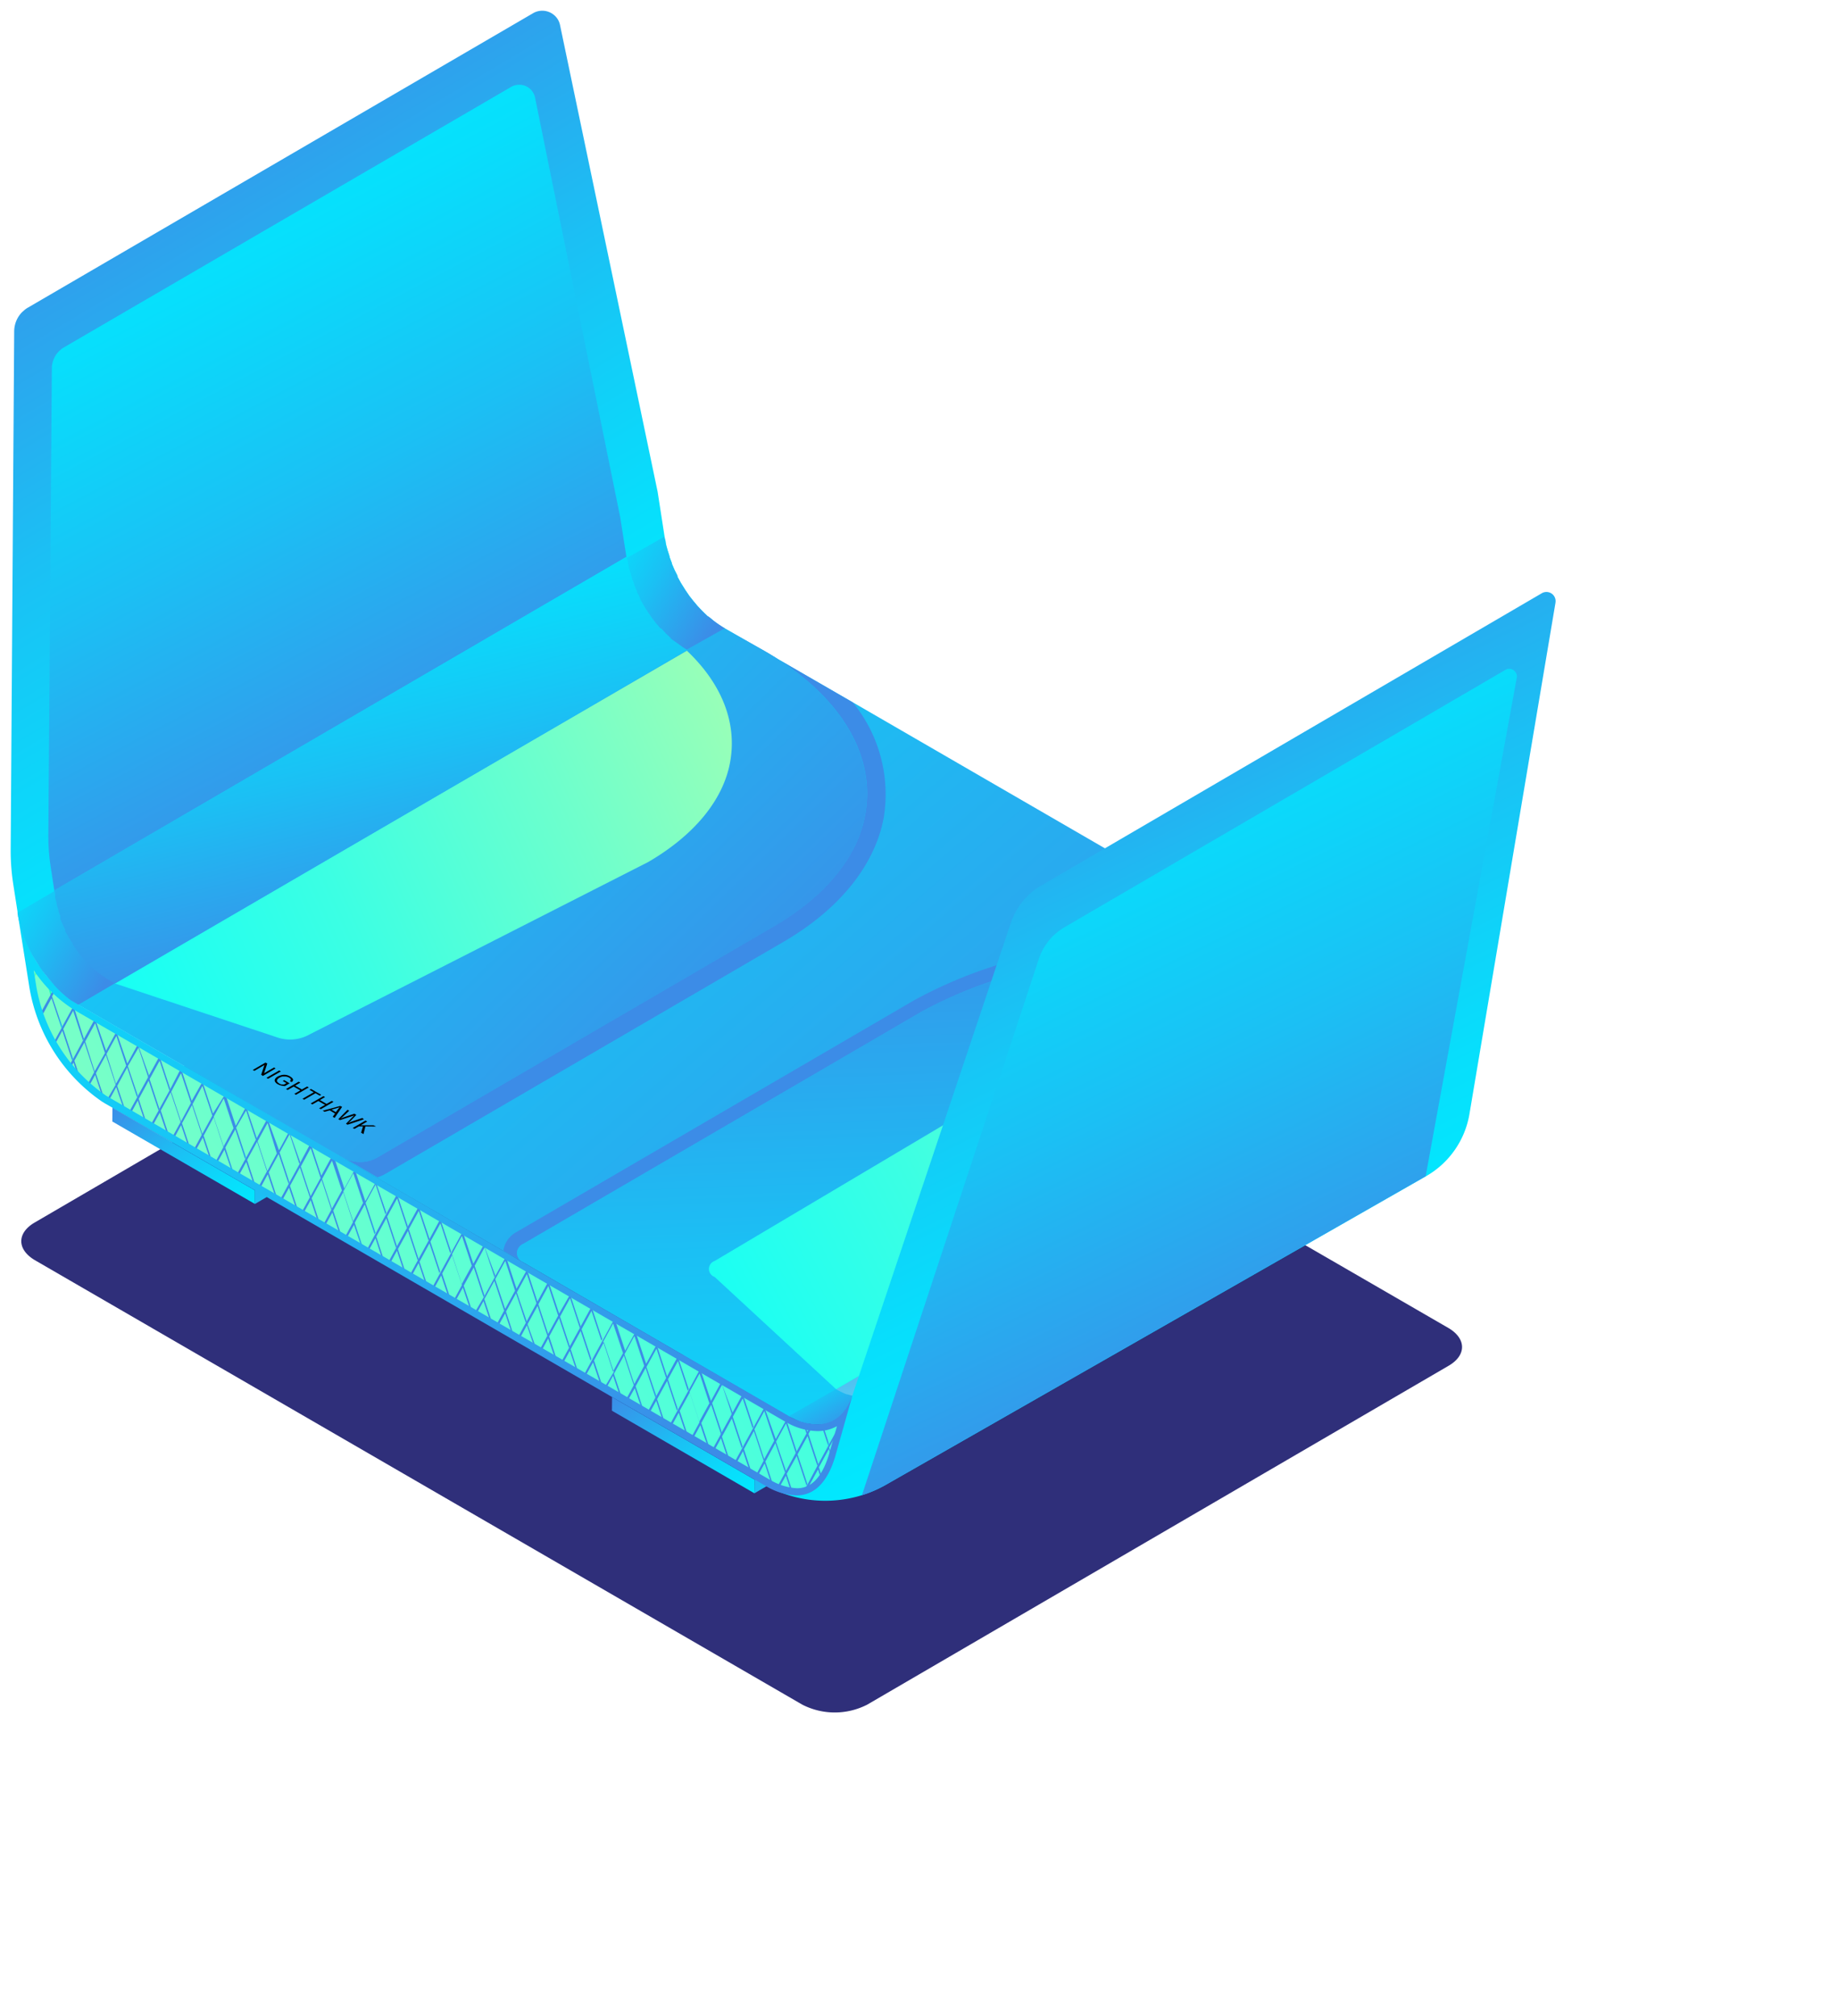 <svg xmlns="http://www.w3.org/2000/svg" width="155" height="170" viewBox="0 0 155 170"><style><![CDATA[.B{fill-rule:nonzero}.C{fill:url(#F)}.D{fill:url(#G)}]]></style><defs><linearGradient x1="26.192%" y1="1.408%" x2="60.955%" y2="81.251%" id="A"><stop stop-color="#3C8CE7" offset="0%"/><stop stop-color="#3A8FE8" offset="3%"/><stop stop-color="#1BC0F4" offset="47%"/><stop stop-color="#07DFFC" offset="81%"/><stop stop-color="#00EAFF" offset="100%"/></linearGradient><linearGradient x1="-6.626%" y1="0%" x2="108.057%" y2="96.12%" id="B"><stop stop-color="#3C8CE7" offset="0%"/><stop stop-color="#3A8FE8" offset="5.58%"/><stop stop-color="#1BC0F4" offset="47%"/><stop stop-color="#07DFFC" offset="81%"/><stop stop-color="#00EAFF" offset="100%"/></linearGradient><linearGradient x1="0%" y1="50%" x2="100%" y2="50%" id="C"><stop stop-color="#1966CD" offset="0%"/><stop stop-color="#3BADD2" offset="100%"/></linearGradient><linearGradient x1="0%" y1="50.012%" x2="100%" y2="50.012%" id="D"><stop stop-color="#1966CD" offset="0%"/><stop stop-color="#3BADD2" offset="100%"/></linearGradient><linearGradient x1="95.186%" y1="76.201%" x2="-35.644%" y2="-13.253%" id="E"><stop stop-color="#3C8CE7" offset="1%"/><stop stop-color="#3A8FE8" offset="3%"/><stop stop-color="#1BC0F4" offset="47%"/><stop stop-color="#07DFFC" offset="81%"/><stop stop-color="#00EAFF" offset="100%"/></linearGradient><linearGradient x1="69.554%" y1="74.182%" x2="111.504%" y2="133.774%" id="F"><stop stop-color="#3C8CE7" offset="1%"/><stop stop-color="#3A8FE8" offset="3%"/><stop stop-color="#1BC0F4" offset="47%"/><stop stop-color="#07DFFC" offset="81%"/><stop stop-color="#00EAFF" offset="100%"/></linearGradient><linearGradient x1="93.878%" y1="75.307%" x2="-35.644%" y2="-13.253%" id="G"><stop stop-color="#3C8CE7" offset="0%"/><stop stop-color="#3A8FE8" offset="3%"/><stop stop-color="#1BC0F4" offset="47%"/><stop stop-color="#07DFFC" offset="81%"/><stop stop-color="#00EAFF" offset="100%"/></linearGradient><linearGradient x1="32.281%" y1="2.878%" x2="67.821%" y2="86.811%" id="H"><stop stop-color="#56CCF2" offset="0%"/><stop stop-color="#2F80ED" offset="100%"/></linearGradient><linearGradient x1="42.481%" y1="32.235%" x2="62.057%" y2="77.099%" id="I"><stop stop-color="#2F80ED" offset="0%"/><stop stop-color="#56CCF2" offset="100%"/></linearGradient><linearGradient x1="47.178%" y1="-22.816%" x2="61.086%" y2="158.155%" id="J"><stop stop-color="#3C8CE7" offset="0%"/><stop stop-color="#3A8FE8" offset="3%"/><stop stop-color="#1BC0F4" offset="47%"/><stop stop-color="#07DFFC" offset="81%"/><stop stop-color="#00EAFF" offset="100%"/></linearGradient><linearGradient x1="125.918%" y1="39.196%" x2="-12.362%" y2="77.681%" id="K"><stop stop-color="#B3FFAB" offset="0%"/><stop stop-color="#B1FFAC" offset="1%"/><stop stop-color="#6EFFCC" offset="36%"/><stop stop-color="#3CFFE3" offset="65%"/><stop stop-color="#1DFFF2" offset="88%"/><stop stop-color="#12FFF7" offset="100%"/></linearGradient><linearGradient x1="9.92378123e-14%" y1="49.885%" x2="100%" y2="49.885%" id="L"><stop stop-color="#1966CD" offset="0%"/><stop stop-color="#3BADD2" offset="15%"/><stop stop-color="#3BADD2" offset="80%"/><stop stop-color="#1966CD" offset="100%"/></linearGradient><linearGradient x1="0%" y1="50.062%" x2="100%" y2="50.062%" id="M"><stop stop-color="#1966CD" offset="0%"/><stop stop-color="#3BADD2" offset="15%"/><stop stop-color="#3BADD2" offset="80%"/><stop stop-color="#1966CD" offset="100%"/></linearGradient><linearGradient x1="59.553%" y1="90.421%" x2="27.449%" y2="6.253%" id="N"><stop stop-color="#3C8CE7" offset="0%"/><stop stop-color="#3A8FE8" offset="3%"/><stop stop-color="#1BC0F4" offset="47%"/><stop stop-color="#07DFFC" offset="81%"/><stop stop-color="#00EAFF" offset="100%"/></linearGradient><linearGradient x1="-27.208%" y1="84.93%" x2="141.463%" y2="8.648%" id="O"><stop stop-color="#B3FFAB" offset="1%"/><stop stop-color="#B1FFAC" offset="1%"/><stop stop-color="#6EFFCC" offset="36%"/><stop stop-color="#3CFFE3" offset="65%"/><stop stop-color="#1DFFF2" offset="88%"/><stop stop-color="#12FFF7" offset="100%"/></linearGradient><linearGradient x1="17%" y1="50.4%" x2="80%" y2="50.4%" id="P"><stop stop-color="#AAFFA9" offset="0%"/><stop stop-color="#11FFBD" offset="100%"/></linearGradient><linearGradient x1="19.5%" y1="50%" x2="76.5%" y2="50%" id="Q"><stop stop-color="#AAFFA9" offset="0%"/><stop stop-color="#11FFBD" offset="100%"/></linearGradient><linearGradient x1="21.5%" y1="50%" x2="78.5%" y2="50%" id="R"><stop stop-color="#AAFFA9" offset="0%"/><stop stop-color="#11FFBD" offset="100%"/></linearGradient><linearGradient x1="40.5%" y1="50.5%" x2="59.5%" y2="50.5%" id="S"><stop stop-color="#AAFFA9" offset="0%"/><stop stop-color="#11FFBD" offset="100%"/></linearGradient><linearGradient x1="40%" y1="50.5%" x2="60%" y2="50.5%" id="T"><stop stop-color="#AAFFA9" offset="0%"/><stop stop-color="#11FFBD" offset="100%"/></linearGradient><linearGradient x1="40%" y1="50%" x2="60%" y2="50%" id="U"><stop stop-color="#AAFFA9" offset="0%"/><stop stop-color="#11FFBD" offset="100%"/></linearGradient><linearGradient x1="40.5%" y1="50%" x2="59.5%" y2="50%" id="V"><stop stop-color="#AAFFA9" offset="0%"/><stop stop-color="#11FFBD" offset="100%"/></linearGradient><linearGradient x1="39.5%" y1="50.5%" x2="60.5%" y2="50.5%" id="W"><stop stop-color="#AAFFA9" offset="0%"/><stop stop-color="#11FFBD" offset="100%"/></linearGradient><linearGradient x1="41.5%" y1="50.5%" x2="62.5%" y2="50.5%" id="X"><stop stop-color="#AAFFA9" offset="0%"/><stop stop-color="#11FFBD" offset="100%"/></linearGradient></defs><g fill-rule="evenodd"><g class="B"><path d="M61.106 52.984l-.44-.28-.422-.306-.395-.333h-.054l-.377-.36-.153-.153c-.126-.117-.242-.252-.36-.378l-.054-.054-.34-.405-.054-.063-.332-.423-.108-.162-.216-.315-.377-.603-.287-.522v-.08l-.25-.495-.224-.522v-.054l-.198-.522v-.054l-.17-.53-.144-.558c0-.198-.08-.387-.108-.576l-.584-3.765-8.225-39.33c-.034-.182-.1-.356-.198-.513a1.54 1.54 0 0 0-2.083-.513L2.344 25.947c-.088.05-.172.108-.25.17l-.224.198c-.423.427-.664 1-.673 1.603l-.296 43.69c-.008.99.065 1.977.216 2.954l.054.35.305 1.954v.054a11.53 11.53 0 0 0 1.482 3.963l.377.603v.054l.18.252.17.162.224.297.08.1.054.063.072.1.207.234.08.117.054.054.08.1.216.225.216.216.216.207h.054l.126.108.233.19.18.135h.054l.34.234.224.135h.054l3.07-1.8h-.054l-.036.117-.1-.063.1.063.224.135h.054l51.4-29.92z" fill="url(#A)"/><path d="M122.16 111.993c1.51.9 1.518 2.297 0 3.18L73.13 143.75a6.01 6.01 0 0 1-5.469 0L2.937 106.265c-1.518-.9-1.527-2.297 0-3.18L51.92 74.51a6.01 6.01 0 0 1 5.469 0l64.77 37.484z" fill="#2F2F7A"/><path d="M21.497 100.374v1.153L9.473 94.574l.01-1.162z" fill="url(#B)"/></g><path d="M9.482 93.412l54.48-31.747 12.015 6.953-54.48 31.756z" fill="url(#C)"/><g fill="url(#B)" class="B"><path d="M21.497 100.374l54.48-31.756-.01 1.162-54.47 31.747z"/><path d="M63.63 124.772l54.48-31.756-.01 1.153-54.48 31.756z"/><path d="M63.63 124.772l-.01 1.153-12.015-6.962.01-1.153z"/></g><path d="M51.615 117.8l54.47-31.756 12.024 6.962-54.48 31.756z" fill="url(#D)"/><g class="B"><path d="M121.018 87.666l-4.598 2.702-49.873 29.1L44 106.38l-1.58-.9-13.308-7.7h-.054L6.573 84.658 61.016 52.92l10.9 6.304 49.1 28.433z" fill="url(#E)"/><path d="M71.918 59.234L61.142 53.01l3.403 1.927c6.214 3.602 9.312 8.628 8.432 13.68-.62 3.602-3.35 6.935-7.722 9.484l-33.53 19.543c-.417.224-.883.34-1.356.333a2.93 2.93 0 0 1-1.221-.252l2.694 1.558c.23-.077.453-.176.664-.297l33.53-19.543c4.75-2.747 7.758-6.493 8.495-10.52.553-3.456-.398-6.985-2.613-9.69z" class="C"/><path d="M73.47 117.774h-1.4l-.056-.1-.122-.043-.207-.057h-.082l-.215-.1-.21-.055h-.05l-.082-.065-.218-.096-.324-.135-4.017 2.298.374.17.216.108.135.063.207.1.207.08h.063l.153.045.216.063h.216l.208.064h.968l.04-.036.337-.028.095-.063c.14-.05.243-.05.372-.126l.107-.1 3.682-2.288a2.52 2.52 0 0 1-.296.189l-.314.1z" class="D"/></g><path d="M124.35 88.26l-.34.1a2.93 2.93 0 0 1-.395.045h-.593l-.43-.072h-.045l-.458-.126c-.162-.054-.326-.12-.494-.198l-.52-.27-5.298 3.09.52.27c.168.078.332.144.494.198l.458.126h.045l.43.072h.53a2.93 2.93 0 0 0 .395-.045l.34-.1a2.61 2.61 0 0 0 .305-.135l5.298-3.09a2.64 2.64 0 0 1-.242.135z" fill="url(#H)"/><path d="M70.463 117.135l35.945-20.948zm48.894-25.955l-9.32 5.422 9.32-5.43z" fill="#B3B3B3"/><path d="M120.776 90.314l-.34.1a2.93 2.93 0 0 1-.395.045h-.61l-.43-.072h-.045l-.458-.126c-.162-.054-.326-.12-.494-.198l-.52-.27-11.072 6.394L70.5 117.135l.153.1.216.108.135.063.207.1.207.08h.063l.153.045.216.063h1.5l.314-.1a2.52 2.52 0 0 0 .404-.189l46.89-27.325a2.62 2.62 0 0 1-.171.243z" fill="url(#I)"/><g class="B"><path d="M121.01 87.666l-10.982-6.358A48.12 48.12 0 0 0 96.98 79.57l-3.08.1c-5.885.257-11.633 1.856-16.8 4.674l-33.53 19.543c-.605.318-1.022.907-1.122 1.585l1.58.9c-.62-.44-.584-1.1.126-1.504l33.53-19.543c5.02-2.726 10.594-4.266 16.298-4.503 1.006-.063 2.01-.1 3.008-.1 7.66 0 15.077 1.8 20.563 4.944l3.457 2h.01z" class="C"/><path d="M121.01 87.666l-4.598 2.702-45.787 26.712-4.086 2.342-22.377-12.96c-.338-.116-.565-.434-.565-.793s.227-.677.565-.793l33.53-19.543c5.02-2.726 10.594-4.266 16.298-4.503 8.7-.53 17.367 1.252 23.58 4.854l3.44 1.98z" fill="url(#J)"/><path d="M117.444 89.756l-46.93 27.397-10.25-9.474a.71.71 0 0 1 0-1.342L85.17 91.54a38.97 38.97 0 0 1 15.265-4.818 39.29 39.29 0 0 1 17.007 3.035z" fill="url(#K)"/><path d="M72.968 68.654c-.62 3.602-3.35 6.935-7.722 9.484L31.716 97.68a3 3 0 0 1-2.694 0L6.597 84.73 61.06 52.975l3.484 1.963c6.205 3.602 9.312 8.655 8.423 13.716z" class="D"/><path d="M61.582 64.205c-.557 3.206-3 6.205-6.914 8.484L25.852 87.36a3.36 3.36 0 0 1-2.487.117L9.67 82.927l48.257-28.053c2.918 2.765 4.23 6.025 3.655 9.33z" fill="url(#K)"/></g><path d="M1.544 77.29a12 12 0 0 0 1.607 3.918 11.45 11.45 0 0 1-1.607-3.918z" fill="url(#L)"/><path d="M68.622 120.125c.504.047 1.012-.04 1.473-.252-.457.222-.968.31-1.473.252z" fill="url(#M)"/><path d="M4.535 83.02l.198.207L4.5 83v-.072zm.34.34l.08.1-.108-.108z" fill="#CFCFCF"/><path d="M5.657 84.064l-.233-.2zm.233.18l.224.162-.207-.144-.18-.135z" fill="#C2C2C2"/><path d="M2.972 80.903l.35.567-.35-.567zm.358.567l.117.17-.054-.08v-.054zm.73 1l-.054-.072zm-.055-.07l-.072-.1-.224-.297zm-.323-.443l-.242-.342.126.17z" fill="#828282"/><g class="B"><path d="M131.174 50.83l-7.256 43.122c-.375 2.205-1.716 4.126-3.655 5.233l-45.518 26c-.65.374-1.34.676-2.056.9-2.76.858-5.75.532-8.26-.9l-.207-.117a.53.53 0 0 1-.117-.829.53.53 0 0 1 .153-.108l5.53-2.486a.53.53 0 0 0 .242-.225l1.32-2.36.117-.144L85.234 77.85c.447-1.338 1.363-2.467 2.577-3.18l42.204-24.64a.77.77 0 0 1 .837.026c.25.173.375.476.32.776z" fill="url(#A)"/><path d="M127.896 57.234l-7.67 41.96-45.482 25.992c-.65.374-1.34.676-2.056.9l14.906-45.184a4.86 4.86 0 0 1 2.164-2.702l37.167-21.696c.227-.147.522-.136.738.027a.65.65 0 0 1 .232.703z" fill="url(#N)"/><path d="M67.167 125.808a5.18 5.18 0 0 1-2.371-.72l-.233-.126L8.98 92.764l-.224-.135c-3.17-2.202-5.326-5.6-5.98-9.402l-.467-2.91c.955 1.928 2.42 3.555 4.238 4.7l59.903 34.7a5.27 5.27 0 0 0 2.451.693c.8.013 1.573-.288 2.155-.838l-.898 3.16c-.602 2.062-1.59 3.07-3 3.07z" fill="url(#O)"/></g><path d="M3.233 81.84l-.54.955v-.288l.458-.838a1.11 1.11 0 0 0 .081.171z" fill="url(#P)"/><path d="M3.43 85.496v.08a9.99 9.99 0 0 1-.476-1.639l.476 1.558z" fill="url(#Q)"/><path d="M4.346 83.812l-.072.144-.44-1.333a2.35 2.35 0 0 0 .198.243l.314.946z" fill="url(#R)"/><path d="M14.358 91.827l-.072.135-.826-2.504-.844 1.54.826 2.504-.072.144-.835-2.513-.835 1.54.673 2.062-.144-.1-.61-1.828-.61 1.126-.153-.1.69-1.26.072-.144.844-1.54.072-.144.844-1.54.08-.135.027-.054.153.1-.108.19z" class="B C"/><path d="M15.274 90.143l-.072.144-.1-.315.144.08z" fill="url(#S)"/><g class="B C"><path d="M13.47 89.008l-.153-.1.1.306.08-.135-.027-.08zm-1.796-.748l.108-.19-.153-.1v.054-.08l-.153-.1.1.306-.835 1.54-.862-2.504.108-.19-.153-.1v.054-.1l-.153-.1.1.315-.835 1.54-.862-2.504.108-.19-.162-.1v.054l-.072.135-.844 1.54-.08.144-.835 1.54-.08.135-.27.504.126.144.224-.414.36 1.1.198.207-.485-1.45.844-1.54.826 2.504-.575 1.072.135.117.52-.955.593 1.8.153.108-.682-2.053.844-1.54.826 2.513-.718 1.225.153.1.61-1.126.61 1.8.153.1-.682-2 .844-1.558.826 2.513.072-.144-.844-2.486.898-1.54.826 2.504.072-.144-.898-2.504zm-3.69 2.08l-.8-2.513.844-1.54.826 2.513-.87 1.54zm1.796 1.054l-.8-2.513.835-1.522.826 2.504-.862 1.53z"/><path d="M22.54 94.277l-.162-.1.108.315.08-.144-.027-.08zm-1.724-.74l.108-.198-.153-.08v-.08l-.162-.1.108.315-.835 1.54-.826-2.513.1-.19-.153-.1v.054-.08l-.153-.1.108.315-.997 1.585-.826-2.513.1-.19-.153-.1v.054-.08l-.153-.1.108.315-.87 1.54-.826-2.513.1-.19-.17-.117v.054l-.072.144-.826 1.603-.072.135-.826 1.504-.072.144-.69 1.26.144.1.62-1.126.61 1.8.153.08-.682-2.062.835-1.54.835 2.513-.69 1.26.144.1.593-1.1.602 1.8.153.1-.682-2.053.844-1.54.826 2.504-.682 1.26.144.1.62-1.126.602 1.8.153.1-.682-2.062.844-1.54.826 2.504-.682 1.27.144.08.62-1.126.61 1.8.144.08-.682-2.053.844-1.54.826 2.504.08-.144-.835-2.504.844-1.45.826 2.504.08-.135-.835-2.495zm-5.55 1.027l-.826-2.504.826-1.55.835 2.504-.835 1.55zm1.796 1.054l-.826-2.504.835-1.54.835 2.504-.844 1.54zm1.796 1.054l-.835-2.504.844-1.54.826 2.504-.835 1.54z"/><path d="M26.184 96.366l-.153-.1.1.306.08-.144-.027-.072zm-1.724-.748l.108-.19-.153-.1v-.072l-.153-.1.1.306-.835 1.54-.89-2.46.108-.19-.153-.1-.08.144-.835 1.54-.08.135-.835 1.54-.08.144-.69 1.26.153.1.62-1.126.602 1.8.144.08-.673-2.053.844-1.54.826 2.504-.69 1.27.153.1.61-1.126.61 1.8.153.1-.682-2.062.835-1.54.835 2.504.072-.135-.826-2.504.844-1.54.826 2.504.072-.144-.853-2.405zm-1.913 3.134l-.826-2.513.844-1.54.78 2.567-.8 1.486z"/><path d="M31.743 99.86l.108-.19-.153-.1v.054-.08l-.153-.1.108.315-.844 1.54-.826-2.513.1-.19-.153-.1v.054-.08l-.153-.1.108.315-.844 1.54-.826-2.513.1-.19-.153-.1v.054-.1l-.323-.08.1.306-.844 1.54-.826-2.504.108-.19-.153-.1-.08.144-.853 1.603-.072.144-.844 1.54-.072.135-.69 1.27.153.1.61-1.126.61 1.8.153.1-.682-2.062.835-1.54.835 2.513-.69 1.26.144.1.62-1.126.602 1.8.153.1-.673-2.062.835-1.54.826 2.513-.682 1.26.144.1.62-1.126.602 1.8.153.1-.682-2.062.844-1.54.826 2.513-.682 1.26.144.1.62-1.126.602 1.8.144.08-.682-2.062.844-1.54.826 2.513.08-.144-.835-2.504.844-1.54.826 2.504.08-.135-.826-2.414zm-5.55 1.01l-.826-2.504.835-1.54.835 2.504-.844 1.54zm1.796 1.054l-.826-2.504.835-1.54.835 2.504-.844 1.54zm1.796 1.054l-.835-2.504.844-1.54.826 2.504-.835 1.54zm3.592-2.387l-.153-.1.1.315.08-.144-.027-.08z"/><path d="M34.4 103.427l-.08.135-.826-2.504-.844 1.54.826 2.504-.072.144-.826-2.513-.844 1.55.673 2.053-.135-.08h-.01l-.602-1.837-.62 1.126-.144-.08.682-1.27.08-.144.835-1.54.08-.135.835-1.54.08-.144.027-.045.153.08-.108.19z"/></g><path d="M35.317 101.743l-.08.144-.1-.315.153.1z" fill="url(#T)"/><g class="B C"><path d="M48.14 109.353l.1-.19-.144-.08v-.08l-.162-.1.108.315-.89 1.55-.835-2.513.108-.19-.153-.1v.054l-.08.135-.835 1.54-.08.144-.835 1.54-.08.135-.69 1.27.153.1.61-1.126.61 1.8.153.08-.71-1.972.844-1.54.826 2.513-.69 1.26.153.1.61-1.126.61 1.8.153.08-.682-2.053.835-1.54.835 2.513.072-.144-.826-2.504.844-1.54.826 2.504.072-.135-.826-2.504zm-1.913 3.134l-.826-2.504.844-1.54.826 2.504-.844 1.54zm3.592-2.387l-.153-.1.1.315.08-.144-.027-.08z"/><path d="M36.062 108.453l-.682-2.062.835-1.54.835 2.504.072-.135-.826-2.513.844-1.54.826 2.513.072-.144-.826-2.504.108-.19-.153-.1-.027.045-.08.144-.835 1.54-.08.144-.844 1.54-.072.135-.69 1.27.153.08.61-1.126.61 1.837z"/></g><path d="M38.962 103.86l-.08.135-.1-.306.153.1z" fill="url(#U)"/><path d="M48.813 115.83h-.01l-.673-2.053.835-1.54.835 2.504.072-.144-.826-2.504.835-1.54.835 2.504.072-.135-.826-2.504.108-.19-.153-.1-.027.045-.08.144-.844 1.54-.072.135-.844 1.54-.072.144-.69 1.26.153.1.61-1.126.61 1.837z" class="B C"/><g fill="url(#V)"><path d="M51.704 111.236l-.072.144-.1-.306.144.08z"/><path d="M7.92 86.063l-.1-.306.144.08.027.1z"/></g><g class="B C"><path d="M7.076 87.603l-.08.144-.826-2.513-.835 1.54.826 2.513-.08.135-.826-2.504-.664 1.216-.1-.162.7-1.28.072-.144.844-1.54.072-.144v-.054l.153.1-.045.198z"/><path d="M58.08 117.135l-.08.144-.826-2.504-.844 1.54.826 2.504-.072.135-.826-2.504-.844 1.54.682 2.062-.153-.1-.602-1.828-.62 1.126-.153-.1.69-1.27.08-.135.835-1.54.08-.144.835-1.54.08-.144.027-.045.153.1-.108.19z"/></g><path d="M58.996 115.46l-.08.135-.1-.306.153.1z" fill="url(#U)"/><g class="B C"><path d="M55.422 113.577l.108-.19-.153-.1v.054-.1l-.144-.08.1.306-.844 1.54-.826-2.504.108-.19-.162-.1v-.08l-.144-.08.1.306-.844 1.54-.826-2.504.108-.19-.162-.1v.054l-.072.144-.844 1.54-.072.135-.844 1.54-.072.144-.69 1.27.144.08.62-1.126.602 1.8.162.1-.682-2.062.835-1.54.835 2.504-.826 1.37.144.08.62-1.126.602 1.8.162.1-.69-2.062.844-1.54.826 2.504-.69 1.27.153.08.62-1.1.602 1.8.162.1-.69-2.062.844-1.54.826 2.504.08-.135-.835-2.46.844-1.54.826 2.513.08-.144-.835-2.53zm-3.727 2.08l-.826-2.513.835-1.54.835 2.504-.844 1.55zm1.796 1.054l-.826-2.513.835-1.54.826 2.513-.835 1.54zm3.592-2.387l-.153-.1.1.306.08-.144-.027-.072z"/><path d="M36.224 104.48l-.08.144-.826-2.513-.844 1.54.826 2.513-.072.135-.826-2.504-.844 1.54.673 2.053-.144-.08-.61-1.837-.61 1.126-.153-.1.69-1.26.072-.144.844-1.54.08-.135.835-1.54.08-.144.027-.045.153.08-.108.198z"/></g><path d="M37.14 102.797l-.08.144-.1-.315.153.1z" fill="url(#T)"/><path d="M63.54 120.305l-.072.135-.835-2.504-.835 1.54.826 2.504-.072.144-.835-2.504-.835 1.53.673 2.062-.153-.1-.602-1.828-.61 1.126-.153-.1.69-1.26.072-.144.844-1.54.072-.135.925-1.684.027-.045.144.08-.1.19z" class="B C"/><path d="M64.456 118.62l-.072.144-.1-.315.144.1z" fill="url(#S)"/><g class="B C"><path d="M60.89 116.74l.108-.19-.153-.08v-.08l-.153-.1.1.306-.835 1.54-.835-2.504.108-.19-.153-.1v.054l-.08.135-.835 1.54-.08.144-.844 1.54-.072.135-.69 1.27.153.1.61-1.126.61 1.8.153.1-.682-2.062.844-1.54.826 2.504-.69 1.27.153.1.61-1.126.61 1.8.153.08L59.14 120l.835-1.54.835 2.513.072-.144-.826-2.504.835-1.54.835 2.504.072-.135-.907-2.405zm-1.913 3.134l-.826-2.504.844-1.54.826 2.504-.844 1.54zm3.592-2.387l-.153-.1.1.315.08-.144-.027-.08z"/><path d="M66.36 119.9l.1-.18-.153-.1v.045-.08l-.144-.08.1.306-.844 1.54-.88-2.477.1-.19-.153-.1v.054l-.072.144-.844 1.54-.072.135-.844 1.54-.072.144-.69 1.26.144.1.62-1.126.602 1.8.162.1-.682-2.07.835-1.53.826 2.504-.682 1.27.144.08.62-1.126.593 1.8.144.072-.673-2.026.844-1.55.826 2.513.08-.144-.853-2.495.844-1.54.826 2.504.08-.135-.826-2.513zm-1.913 3.134l-.826-2.504.835-1.54.835 2.504-.844 1.54zm3.51-2.702h-.135l.207.612.072-.144-.144-.468z"/><path d="M70.84 120.107l-.072.135-.844 1.54-.08.144-.835 1.54-.08.144-.835 1.576-.08.135-.242.46.233-.072.1-.162v.117h.108l-.072-.207.844-1.54.278.838.08-.117-.287-.9.844-1.54.224.684c.004-.036.004-.072 0-.108v-.08l-.207-.62.808-1.468.224-.766-.1.27z"/><path d="M69.008 123.466l-.08.144-.826-2.513-.844 1.54.835 2.513-.08.135-.826-2.504-.844 1.504.485 1.468H66.7l-.43-1.315-.575 1.045-.162-.063.656-1.207.08-.144.835-1.54.08-.135.844-1.54.072-.144.198-.37h.19l-.314.576z"/><path d="M69.457 120.368l.467 1.414-.08.144-.503-1.54z"/></g><path d="M70.84 120.107l-.072.135-.117-.342c.037-.014.07-.036.1-.063l.1.27z" fill="url(#W)"/><g class="B C"><path d="M40.857 105.14l.1-.19-.153-.1v.054-.1l-.144-.08.1.306-.844 1.54-.826-2.504.108-.19-.153-.1v.054l-.08.135-.844 1.54-.072.144-.844 1.54-.072.135-.69 1.27.153.08.61-1.117.602 1.8.162.1-.682-2.062.835-1.54.835 2.504-.69 1.27.144.08.62-1.126.602 1.8.162.1-.69-2.062.844-1.54.826 2.504.08-.135-.826-2.513.835-1.54.835 2.513.072-.144-.907-2.44zm-1.913 3.134l-.826-2.513.835-1.54.835 2.513-.844 1.54zm3.592-2.396l-.144-.08.1.306.072-.135-.027-.1z"/><path d="M46.218 107.993l-.153-.1.1.306.08-.135-.027-.08zm-1.724-.748l.108-.19-.153-.1v.054-.08l-.144-.1.1.306-.844 1.54-.826-2.504.1-.19-.153-.1v.054l-.072.135-.844 1.54-.072.144-.844 1.54-.08.135-.772 1.315.153.1.62-1.126.602 1.8.162.1-.69-2.062.844-1.54.826 2.504-.69 1.27.153.1.62-1.126.602 1.8.144.1-.673-2.062.844-1.54.826 2.504.08-.135-.835-2.45.844-1.54.826 2.504.08-.144-.835-2.55zM42.6 110.38l-.835-2.504.844-1.55.826 2.513-.835 1.54z"/></g><path d="M6.097 85l-.117-.35.153.108v.1z" fill="url(#X)"/><g class="B"><path d="M5.253 86.55l-.072.144-.835-2.513-.835 1.54.305.9c-.16-.347-.3-.702-.422-1.063v-.08l.844-1.54.072-.144.207-.378c.04.05.085.095.135.135l-.26.477.862 2.522z" class="C"/><path d="M2.847 81.82c.924 1.406 2.152 2.585 3.592 3.45l59.912 34.692c.788.447 1.672.695 2.577.72.577.005 1.146-.138 1.652-.414l-.664 2.35c-.584 1.936-1.482 2.882-2.694 2.882a4.9 4.9 0 0 1-2.236-.684l-.224-.126-.718-.414-12.015-6.962-15.104-8.7-15.06-8.718-12.922-7.502a14.1 14.1 0 0 1-5.882-9.213l-.216-1.36zm-1.323-4.577l.955 6.027c.653 3.905 2.86 7.377 6.115 9.62l.233.144.718.414 55.1 31.9a5.42 5.42 0 0 0 2.505.757c1.58 0 2.65-1.162 3.287-3.296l1.455-5.152c-.638 1.8-1.75 2.46-3 2.46-.8-.027-1.602-.25-2.308-.648L6.7 84.766a11.78 11.78 0 0 1-5.199-7.745l.033.223z" class="D"/></g><g fill="#000"><path d="M24.496 90.8a.53.53 0 0 1 .171.144.19.19 0 0 1 .045.144c-.016.06-.05.114-.1.153l-.162-.054c.03-.03.05-.067.063-.108.015-.03.015-.068 0-.1-.035-.04-.078-.074-.126-.1a.75.75 0 0 0-.395-.1h-.17a.95.95 0 0 0-.251.099.51.51 0 0 0-.19.17c-.035.052-.035.12 0 .17.037.06.1.1.153.144a.8.8 0 0 0 .216.09h.207l.198-.117-.314-.18.126-.072.458.27-.395.234a1.79 1.79 0 0 1-.341-.054c-.094-.024-.185-.06-.27-.108a.58.58 0 0 1-.224-.207c-.04-.07-.04-.155 0-.225a.55.55 0 0 1 .216-.207c.1-.065.233-.1.36-.135a1.03 1.03 0 0 1 .395 0 1.05 1.05 0 0 1 .332.144zm-.808-.45l-1.078.62-.144-.08 1.078-.62zm-.448-.25l-1.07.63-.144-.1.27-.82-.844.495-.135-.08 1.07-.62.153.08-.27.82.835-.486zm2.8 1.6l-1.078.62-.144-.08.512-.288-.566-.324-.503.288-.144-.08 1.07-.62.144.08-.44.252.566.324.44-.252zm5.676 3.298l-.9-.01-.162.648-.2-.117.153-.53h-.35l-.368.207-.144-.08 1.078-.62.144.08-.54.315h1.07zm-1.042-.604l-1.365.45-.135-.08.593-.603.1-.1-.153.054-1.042.342-.144-.08.78-.793.144.08-.54.504-.18.153.25-.1.898-.306.17.1-.386.405a2.33 2.33 0 0 1-.296.27l.287-.108.898-.306.126.1z"/><path d="M28.85 93.342l-.63.926-.162-.093.198-.27-.45-.27-.44.12-.153-.093 1.482-.398.153.074zm-.898.222l.368.222.18-.24.144-.176-.26.083-.43.12v-.01z" class="B"/><path d="M28.124 92.917l-1.07.62-.144-.08.503-.288-.566-.324-.503.288-.144-.08 1.078-.62.135.08-.43.252.557.324.44-.252zm-1.034-.594l-.126.072-.36-.207-.952.55-.144-.08.952-.55-.36-.207.126-.072z"/></g><g class="B"><g fill="url(#N)"><path d="M4.58 75.14v-.054l-.314-2.035c-.133-.864-.196-1.738-.19-2.612l.296-39.348c-.006-.74.384-1.43 1.024-1.8L43.102 7.33c.634-.37 1.448-.172 1.84.45.086.138.147.29.18.45l7.184 35.403.52 3.332L4.58 75.103v.036z"/><path d="M58 52.722l-.072 2.107-48.22 28.108-4.113-.55-2.155-3.143 1.13-4.143-.027-.01.018-.01 48.23-28.108 2.927 2.486z"/></g><g class="D"><path d="M61.106 52.984l-3.18 1.8c-.153-.08-.296-.18-.44-.28l-.422-.306-.494-.342v-.045l-.377-.36-.054-.054-.36-.387-.108-.045-.34-.405-.054-.063-.323-.423-.108-.162-.216-.306-.377-.603-.287-.522v-.072l-.25-.495v-.045l-.224-.513V49.3l-.198-.522v-.054l-.17-.54-.144-.558c0-.19-.08-.378-.108-.576l3.16-1.8c0 .19.063.387.108.576 0 .19.1.37.144.558l.17.53v.054a6.19 6.19 0 0 0 .198.522v.054l.224.522.25.495v.08l.287.522.377.603.216.315.108.162.332.423.054.063.34.405.054.054.36.378.054.054.377.36h.054l.395.333.422.306.548.36z"/><path d="M9.653 82.91h.054l-3.1 1.818-.04-.02-.21-.13-.165-.098-.173-.1-.057-.035-.18-.135-.233-.19-.236-.21-.07-.052-.216-.207-.216-.216-.216-.225-.108-.144-.1-.108-.063-.08-.207-.234-.072-.1-.054-.063-.08-.1-.195-.237-.035-.047-.103-.122-.17-.26-.09-.12-.318-.505-.096-.155a10.84 10.84 0 0 1-1.429-3.844l.064-.063 3.07-1.8.045.27v.243c0 .08 0 .162.054.243l.072.28v.072l.054.207.1.28v.108l.054.162.1.252v.26l.108.252.08.17.126.26.1.198v.135l.26.468c.1.162.25.405.377.603v.054l.18.26.108.162.224.306.08.1.054.063.072.1.207.243.063.072.054.054.08.1.216.225.216.216.233.216h.054l.144.126.233.19.18.135.224.162.17.117.718.423z"/></g></g></g></svg>